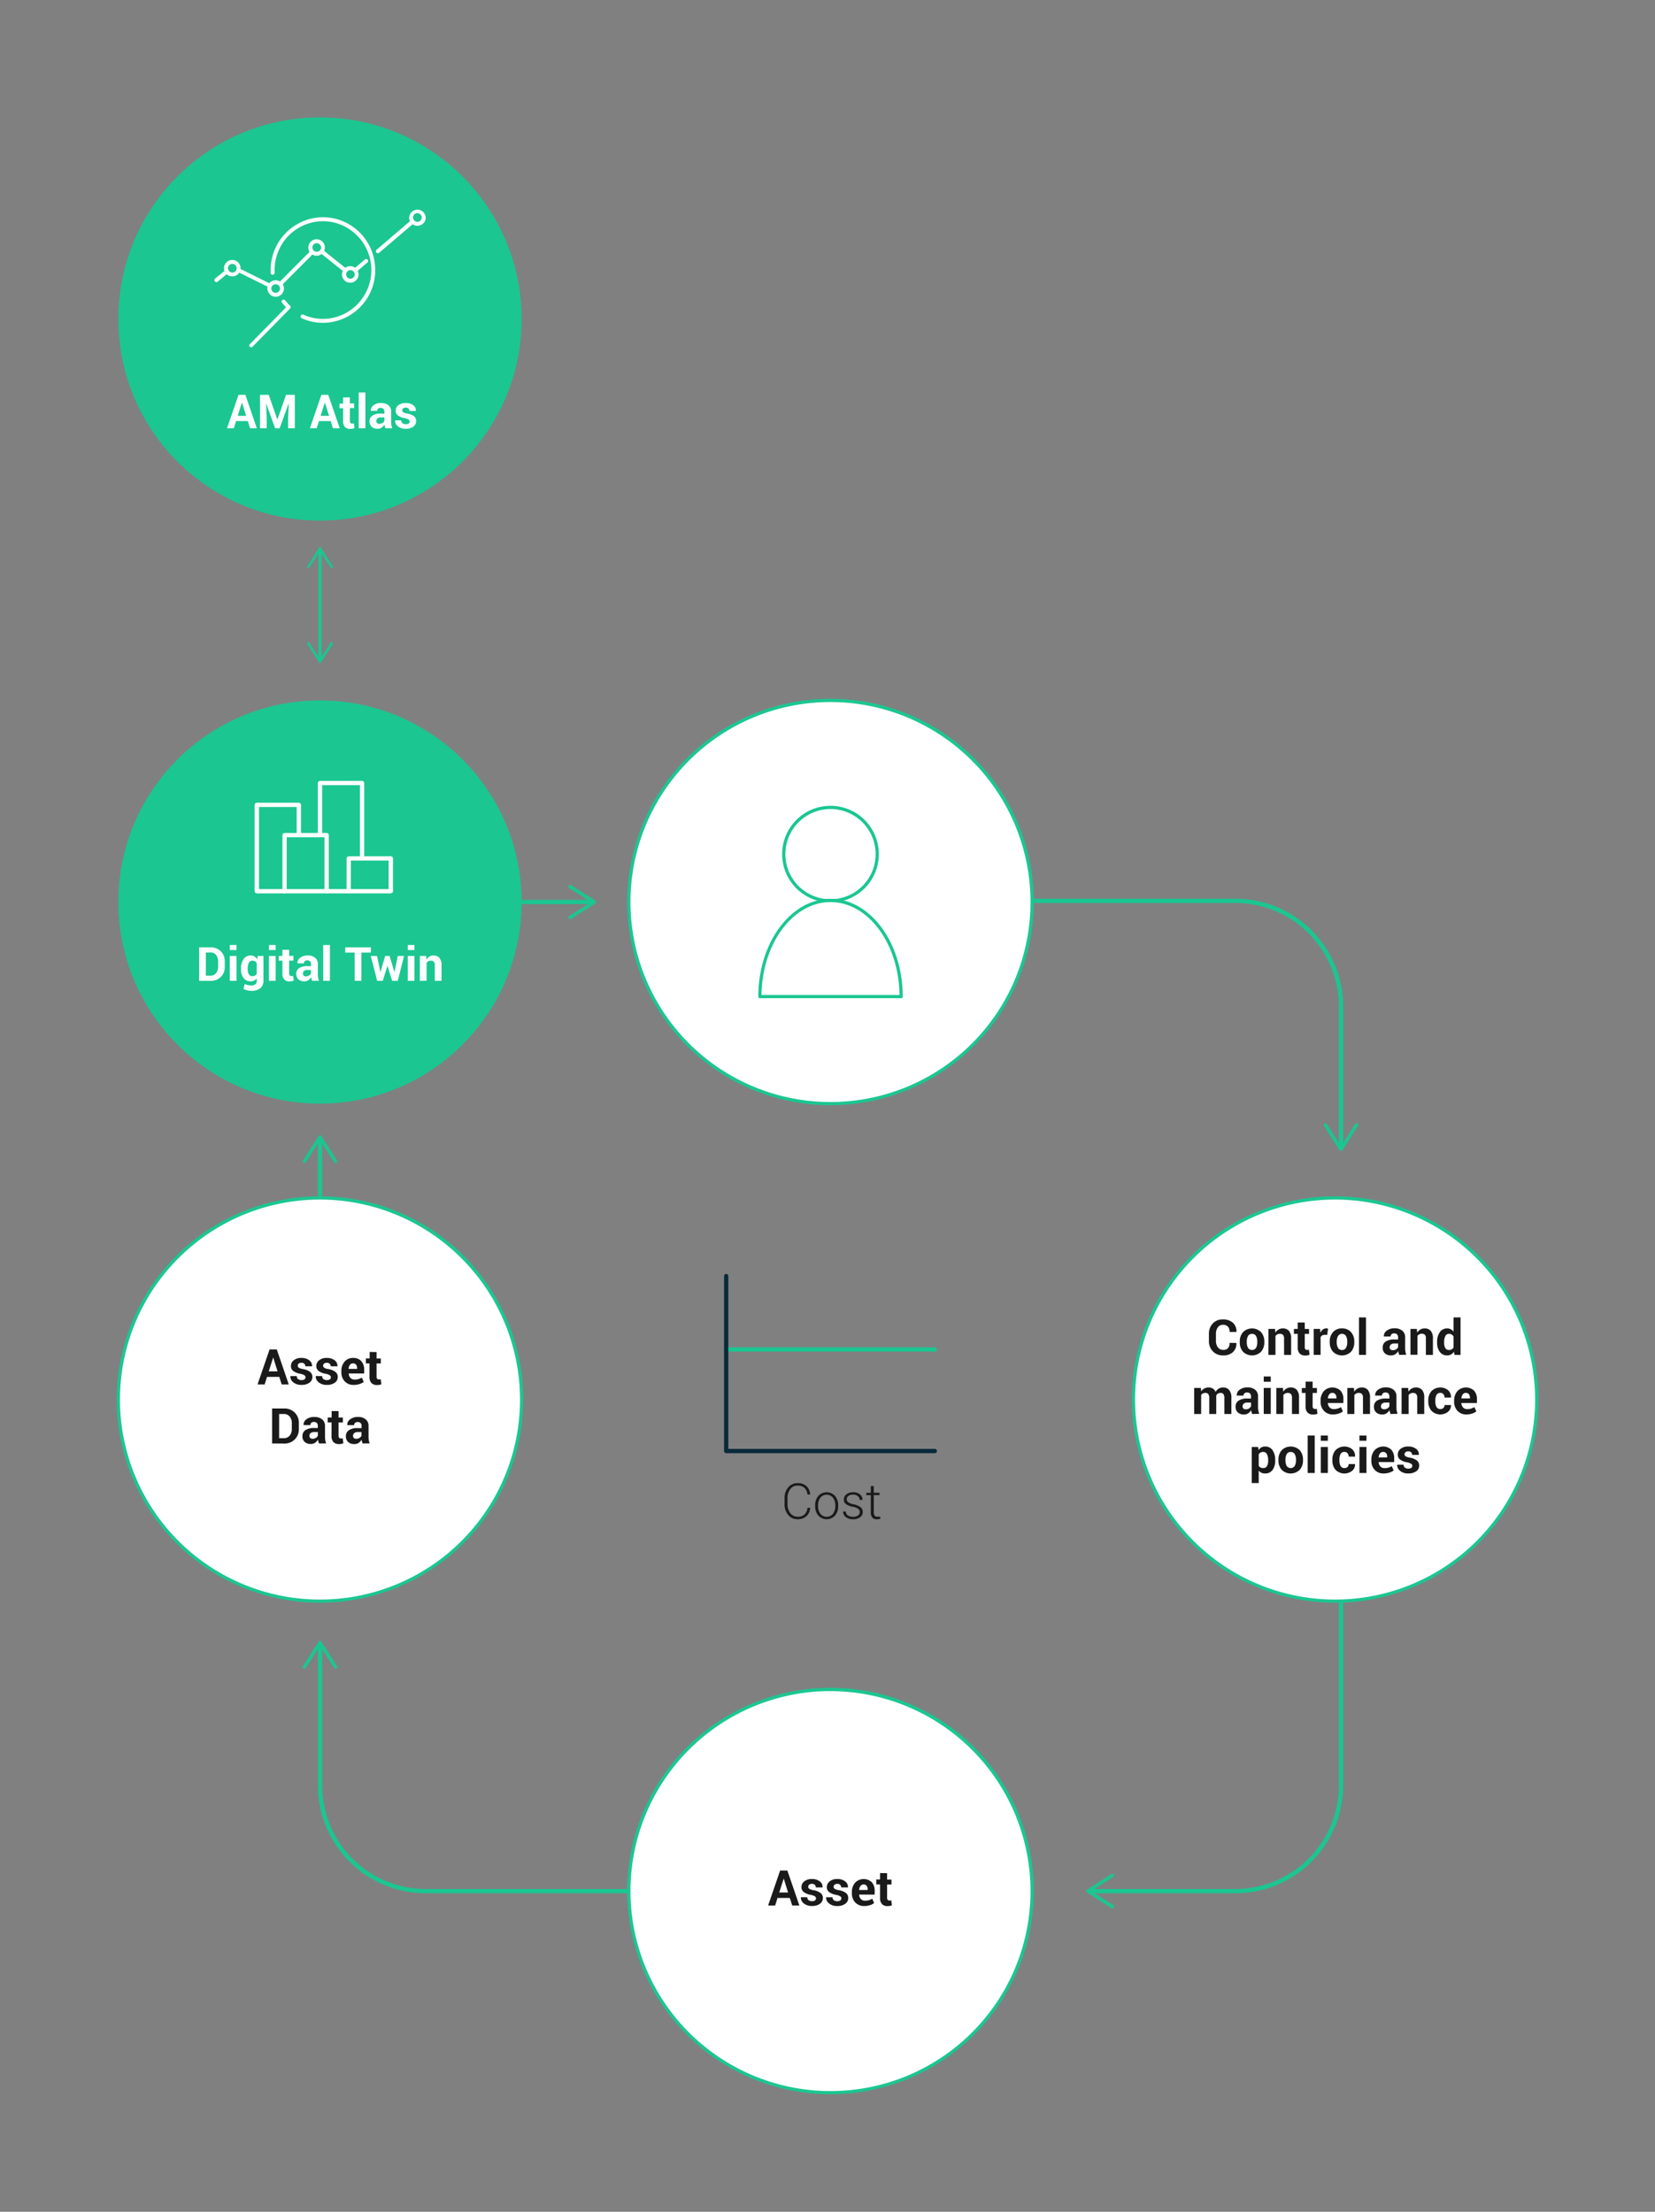 <svg xmlns="http://www.w3.org/2000/svg" viewBox="0 0 773.52 1033.93"><rect x="0" y="0" width="773.52" height="1033.93" fill="#808080" stroke="none"/><defs><style>.cls-1{fill:#fff;}.cls-2{fill:#1bc691;}.cls-3{fill:#1a1a1a;}.cls-4{fill:#082a3a;}</style></defs><g id="Layer_4" data-name="Layer 4"><circle class="cls-1" cx="388.17" cy="421.67" r="94.24"/><path class="cls-2" d="M388.17,516.66a95,95,0,1,1,95-95A95.09,95.09,0,0,1,388.17,516.66Zm0-188.48a93.49,93.49,0,1,0,93.48,93.49A93.6,93.6,0,0,0,388.17,328.18Z"/><circle class="cls-1" cx="388.17" cy="399.29" r="21.83"/><path class="cls-2" d="M388.17,421.87a22.59,22.59,0,1,1,22.58-22.58A22.61,22.61,0,0,1,388.17,421.87Zm0-43.67a21.09,21.09,0,1,0,21.08,21.09A21.11,21.11,0,0,0,388.17,378.2Z"/><path class="cls-1" d="M421.17,465.88c0-24.81-14.78-44.93-33-44.93s-33,20.12-33,44.93Z"/><path class="cls-2" d="M421.17,466.63h-66a.74.74,0,0,1-.75-.75c0-25.18,15.14-45.68,33.76-45.68s33.75,20.5,33.75,45.68A.74.74,0,0,1,421.17,466.63Zm-65.26-1.5h64.51c-.3-24-14.65-43.43-32.25-43.43S356.21,441.12,355.91,465.13Z"/><path class="cls-2" d="M149.56,309.19a.75.75,0,0,1-.75-.75V257.28a.75.75,0,0,1,1.5,0v51.16A.74.74,0,0,1,149.56,309.19Z"/><path class="cls-2" d="M143.8,265.48a.6.6,0,0,0,.83-.18l4.93-7.74,4.93,7.74a.6.6,0,0,0,.83.18.61.61,0,0,0,.19-.83l-5.44-8.53a.6.6,0,0,0-1,0l-5.44,8.53a.66.66,0,0,0-.09.33A.58.58,0,0,0,143.8,265.48Z"/><path class="cls-2" d="M143.8,300.24a.6.6,0,0,1,.83.19l4.93,7.74,4.93-7.74a.6.6,0,0,1,.83-.19.61.61,0,0,1,.19.83l-5.44,8.54a.6.6,0,0,1-1,0l-5.44-8.54a.62.62,0,0,1-.09-.32A.6.6,0,0,1,143.8,300.24Z"/><circle class="cls-2" cx="149.56" cy="149.13" r="94.24"/><path class="cls-1" d="M115.82,196.84h-5.49l-1.06,3.37H106.1l5.38-15.63h3.21l5.36,15.63h-3.16Zm-4.71-2.46h3.94l-1.93-6.14h-.07Z"/><path class="cls-1" d="M125.61,184.58l4,11.52h.07l4-11.52h4.11v15.63h-3.14v-4.66l.3-6.9h-.06l-4.19,11.57h-2.11l-4.17-11.53h-.06l.3,6.86v4.66h-3.14V184.58Z"/><path class="cls-1" d="M154.58,196.84h-5.49L148,200.21h-3.16l5.38-15.63h3.21l5.36,15.63h-3.17Zm-4.72-2.46h3.94l-1.93-6.14h-.06Z"/><path class="cls-1" d="M163.52,185.75v2.84h2v2.2h-2v5.92a1.4,1.4,0,0,0,.28,1,1,1,0,0,0,.75.29,2.63,2.63,0,0,0,.43,0l.41-.09.27,2.27a5.43,5.43,0,0,1-.92.24,6,6,0,0,1-1,.08,3.38,3.38,0,0,1-2.5-.89,4,4,0,0,1-.87-2.83v-5.93h-1.7v-2.2h1.7v-2.84Z"/><path class="cls-1" d="M170.77,200.21h-3.13V183.46h3.13Z"/><path class="cls-1" d="M180.17,200.21a6.75,6.75,0,0,1-.29-.83,5.63,5.63,0,0,1-.18-.91,4.3,4.3,0,0,1-1.27,1.41,3.22,3.22,0,0,1-1.89.56,3.9,3.9,0,0,1-2.81-.94,3.37,3.37,0,0,1-1-2.56,3.07,3.07,0,0,1,1.32-2.65,6.58,6.58,0,0,1,3.83-.94h1.76v-.92a1.81,1.81,0,0,0-.44-1.3,2.07,2.07,0,0,0-2.48-.09,1.28,1.28,0,0,0-.41,1h-3V192a3,3,0,0,1,1.27-2.54,5.55,5.55,0,0,1,3.56-1.07,5.14,5.14,0,0,1,3.38,1.06,3.64,3.64,0,0,1,1.3,3v4.8a8.42,8.42,0,0,0,.13,1.54,7.51,7.51,0,0,0,.39,1.42Zm-2.87-2.09a2.72,2.72,0,0,0,1.48-.41,2.14,2.14,0,0,0,.87-.94v-1.65h-1.76a2.1,2.1,0,0,0-1.51.5,1.66,1.66,0,0,0-.52,1.21,1.18,1.18,0,0,0,.39.93A1.49,1.49,0,0,0,177.3,198.12Z"/><path class="cls-1" d="M191.45,197a1.11,1.11,0,0,0-.5-.89,5,5,0,0,0-1.85-.66,7.56,7.56,0,0,1-3.11-1.24,2.7,2.7,0,0,1-1.05-2.24,3.21,3.21,0,0,1,1.26-2.56,5.17,5.17,0,0,1,3.38-1,5.58,5.58,0,0,1,3.54,1,3,3,0,0,1,1.26,2.63l0,.07h-3a1.54,1.54,0,0,0-.44-1.14,2.15,2.15,0,0,0-2.51-.07,1.15,1.15,0,0,0-.43.93,1.06,1.06,0,0,0,.46.88,5,5,0,0,0,1.85.61,7.66,7.66,0,0,1,3.19,1.26,2.79,2.79,0,0,1,1,2.29,3.08,3.08,0,0,1-1.34,2.57,5.86,5.86,0,0,1-3.55,1,5.33,5.33,0,0,1-3.66-1.18,3.29,3.29,0,0,1-1.29-2.68l0-.06h2.87a1.64,1.64,0,0,0,.61,1.35,2.53,2.53,0,0,0,1.52.42A2.14,2.14,0,0,0,191,198,1.1,1.1,0,0,0,191.45,197Z"/><path class="cls-1" d="M160.89,103.69a24.11,24.11,0,0,0-18.66-.49,24.69,24.69,0,0,0-15.73,23.38c0,.36,0,.65,0,1a.92.92,0,1,0,1.84-.1v-.89a22.85,22.85,0,0,1,1.94-9.58,22.59,22.59,0,0,1,12.57-12.07,22.3,22.3,0,0,1,17.25.45,22.88,22.88,0,0,1-1.09,42.16,22.27,22.27,0,0,1-17.24-.45.92.92,0,0,0-.75,1.68,24.31,24.31,0,0,0,9.9,2.14h0a24.55,24.55,0,0,0,24.44-24.66,25.61,25.61,0,0,0-.32-4A24.56,24.56,0,0,0,160.89,103.69Z"/><path class="cls-1" d="M105.93,128.2a3.86,3.86,0,0,0,2.67,1h0a3.85,3.85,0,0,0,3.22-1.75L125.06,134a3.72,3.72,0,0,0,.51,2.87,3.84,3.84,0,0,0,7.13-2v0a3.92,3.92,0,0,0-.55-2L146,119a3.85,3.85,0,0,0,2,.55,3.78,3.78,0,0,0,2.33-.81l9.87,7.9a3.87,3.87,0,1,0,7.37,1.64v0a3.76,3.76,0,0,0-.41-1.68l4.5-3.83.09-.08a.92.92,0,1,0-1.28-1.32l-4.5,3.82a3.86,3.86,0,0,0-4.61,0l-9.88-7.91a3.86,3.86,0,0,0,.35-1.6v0a3.75,3.75,0,0,0-2.2-3.48,3.9,3.9,0,0,0-5.53,3.55,3.82,3.82,0,0,0,.57,2L130.86,131.6a3.84,3.84,0,0,0-5,.81l-13.45-6.67c0-.12,0-.24,0-.36v0a3.76,3.76,0,0,0-2.13-3.46,3.89,3.89,0,0,0-5.39,4.75l-3.24,2.64-1.12.88a1,1,0,0,0-.26,1.2h0a1,1,0,0,0,1.47.29Zm10.81,33.87a.91.91,0,0,0,1.29,0l17.54-17.85a.92.92,0,0,0,0-1.31l0,0s0,0,0,0a23.21,23.21,0,0,1-2.32-2.54l0,0a.92.92,0,0,0-1.42,1.18,25,25,0,0,0,1.87,2.11l-16.9,17.21a.91.91,0,0,0,0,1.3Zm47.05-35.78h0a2,2,0,0,1,1.43.61.74.74,0,0,0,.16.2,2,2,0,0,1,.41,1.21v0a2,2,0,0,1-4-.06,2,2,0,0,1,.33-1.08,1,1,0,0,0,.15-.14.87.87,0,0,0,.11-.18A2,2,0,0,1,163.79,126.29ZM148.06,113.7a2,2,0,0,1,2,2v0a2,2,0,0,1-2.06,2,2,2,0,0,1-1.29-.5.61.61,0,0,0-.07-.1l-.11-.08a2,2,0,0,1-.52-1.37A2,2,0,0,1,148.06,113.7Zm-19.2,19.17a2,2,0,0,1,2,2v0a2,2,0,0,1-4.05,0,1.86,1.86,0,0,1,.14-.7.58.58,0,0,0,.11-.15,1.72,1.72,0,0,0,.07-.21A2,2,0,0,1,128.86,132.87Zm-20.26-9.51a2,2,0,0,1,2,2v0a2,2,0,0,1-3.69,1.13.94.94,0,0,0-.12-.22h0a1.91,1.91,0,0,1-.23-1A2,2,0,0,1,108.6,123.36Z"/><path class="cls-1" d="M191.61,103.42,176,116.75a.93.93,0,0,0-.33.73.91.91,0,0,0,.95.89.82.82,0,0,0,.59-.22l15.65-13.33a3.76,3.76,0,0,0,2.28.73h0a3.84,3.84,0,0,0,3.84-3.86v0a3.87,3.87,0,0,0-7.73,0A3.75,3.75,0,0,0,191.61,103.42Zm3.48-3.75v0h0a2,2,0,0,1,2,2v0a2,2,0,0,1-3.45,1.41l-.09-.14-.11-.1a2,2,0,0,1,1.65-3.22Z"/><path class="cls-2" d="M149.56,561a1,1,0,0,1-1-1v-27.4a1,1,0,0,1,2,0V560A1,1,0,0,1,149.56,561Z"/><path class="cls-2" d="M141.88,543.55a.81.81,0,0,0,1.11-.25L149.56,533l6.58,10.32a.8.8,0,0,0,1.1.25.82.82,0,0,0,.25-1.11l-7.25-11.38a.81.81,0,0,0-.68-.37.79.79,0,0,0-.67.37l-7.25,11.38a.8.8,0,0,0,.24,1.11Z"/><path class="cls-2" d="M293.93,885.05h-95a50.42,50.42,0,0,1-50.36-50.36V769a1,1,0,0,1,2,0v65.69a48.42,48.42,0,0,0,48.36,48.36h95a1,1,0,1,1,0,2Z"/><path class="cls-2" d="M141.88,779.94a.82.82,0,0,0,1.11-.25l6.57-10.32,6.58,10.32a.8.8,0,0,0,1.1.25.82.82,0,0,0,.25-1.11l-7.25-11.38a.81.81,0,0,0-.68-.37.79.79,0,0,0-.67.37l-7.25,11.38a.75.75,0,0,0-.13.43A.82.82,0,0,0,141.88,779.94Z"/><path class="cls-2" d="M626.77,537.16a1,1,0,0,1-1-1V470.47a48.41,48.41,0,0,0-48.36-48.35h-95c-.55,0-.28-.45-.28-1s-.27-1,.28-1h95a50.41,50.41,0,0,1,50.36,50.35v65.69A1,1,0,0,1,626.77,537.16Z"/><path class="cls-2" d="M634.45,525.23a.81.81,0,0,0-1.11.24l-6.57,10.33-6.58-10.33a.79.79,0,0,0-1.1-.24.8.8,0,0,0-.25,1.1l7.25,11.38a.82.82,0,0,0,.68.37.79.79,0,0,0,.67-.37l7.25-11.38a.75.75,0,0,0,.13-.43A.79.79,0,0,0,634.45,525.23Z"/><path class="cls-2" d="M276.67,422.67H235a1,1,0,0,1,0-2h41.67a1,1,0,0,1,0,2Z"/><path class="cls-2" d="M265.73,414a.79.79,0,0,0,.25,1.1l10.32,6.58L266,428.24a.8.8,0,1,0,.86,1.35l11.38-7.25a.79.79,0,0,0,.37-.67.82.82,0,0,0-.37-.68l-11.38-7.25a.88.88,0,0,0-.43-.12A.8.8,0,0,0,265.73,414Z"/><path class="cls-2" d="M577.41,885.05H509.66a1,1,0,0,1,0-2h67.75a48.42,48.42,0,0,0,48.36-48.36V747.08a1,1,0,1,1,2,0v87.61A50.42,50.42,0,0,1,577.41,885.05Z"/><path class="cls-2" d="M520.6,891.72a.79.79,0,0,0-.25-1.1L510,884l10.32-6.57a.79.79,0,0,0,.25-1.1.81.81,0,0,0-1.11-.25l-11.38,7.25a.8.8,0,0,0,0,1.35L519.49,892a.89.89,0,0,0,.43.13A.8.8,0,0,0,520.6,891.72Z"/><circle class="cls-1" cx="388.17" cy="884.04" r="94.24"/><path class="cls-2" d="M388.17,979a95,95,0,1,1,95-95A95.09,95.09,0,0,1,388.17,979Zm0-188.47a93.49,93.49,0,1,0,93.48,93.49A93.6,93.6,0,0,0,388.17,790.56Z"/><path class="cls-3" d="M369.14,887.24H363.4l-1.11,3.53H359l5.62-16.35H368l5.61,16.35h-3.32Zm-4.93-2.57h4.12l-2-6.42h-.07Z"/><path class="cls-3" d="M381.39,887.42a1.13,1.13,0,0,0-.52-.93,5.29,5.29,0,0,0-1.94-.7,7.71,7.71,0,0,1-3.25-1.3,2.8,2.8,0,0,1-1.09-2.34,3.33,3.33,0,0,1,1.32-2.66,5.34,5.34,0,0,1,3.53-1.1,5.78,5.78,0,0,1,3.7,1.09,3.2,3.2,0,0,1,1.32,2.75l0,.07h-3.17a1.57,1.57,0,0,0-.47-1.19,1.84,1.84,0,0,0-1.36-.46,1.9,1.9,0,0,0-1.25.38,1.23,1.23,0,0,0-.46,1,1.11,1.11,0,0,0,.48.92,5.25,5.25,0,0,0,1.94.64,7.84,7.84,0,0,1,3.33,1.32,2.89,2.89,0,0,1,1.09,2.39,3.19,3.19,0,0,1-1.4,2.68,6,6,0,0,1-3.71,1,5.63,5.63,0,0,1-3.83-1.23,3.41,3.41,0,0,1-1.34-2.8l0-.07h3a1.69,1.69,0,0,0,.64,1.42,2.64,2.64,0,0,0,1.58.44,2.28,2.28,0,0,0,1.39-.36A1.18,1.18,0,0,0,381.39,887.42Z"/><path class="cls-3" d="M393.25,887.42a1.13,1.13,0,0,0-.52-.93,5.29,5.29,0,0,0-1.94-.7,7.71,7.71,0,0,1-3.25-1.3,2.8,2.8,0,0,1-1.09-2.34,3.33,3.33,0,0,1,1.32-2.66,5.34,5.34,0,0,1,3.53-1.1,5.78,5.78,0,0,1,3.7,1.09,3.2,3.2,0,0,1,1.32,2.75l0,.07h-3.17a1.6,1.6,0,0,0-.47-1.19,1.84,1.84,0,0,0-1.36-.46,1.9,1.9,0,0,0-1.25.38,1.23,1.23,0,0,0-.46,1,1.11,1.11,0,0,0,.48.92,5.25,5.25,0,0,0,1.94.64,7.84,7.84,0,0,1,3.33,1.32,2.89,2.89,0,0,1,1.09,2.39A3.19,3.19,0,0,1,395,890a6,6,0,0,1-3.71,1,5.61,5.61,0,0,1-3.83-1.23,3.45,3.45,0,0,1-1.35-2.8l0-.07h3a1.69,1.69,0,0,0,.64,1.42,2.64,2.64,0,0,0,1.58.44,2.28,2.28,0,0,0,1.39-.36A1.18,1.18,0,0,0,393.25,887.42Z"/><path class="cls-3" d="M403.92,891a5.48,5.48,0,0,1-4.2-1.68,6,6,0,0,1-1.57-4.28v-.45a6.66,6.66,0,0,1,1.49-4.46,5.55,5.55,0,0,1,7.81-.26,5.74,5.74,0,0,1,1.36,4v1.79h-7.26l0,.07a3.16,3.16,0,0,0,.8,2,2.5,2.5,0,0,0,1.94.78,6.52,6.52,0,0,0,1.81-.22,8.87,8.87,0,0,0,1.57-.69l.89,2a5.9,5.9,0,0,1-1.94,1A8.42,8.42,0,0,1,403.92,891Zm-.29-10.08a1.71,1.71,0,0,0-1.44.69,3.66,3.66,0,0,0-.65,1.83l0,.06h4v-.29a2.67,2.67,0,0,0-.49-1.67A1.76,1.76,0,0,0,403.63,880.92Z"/><path class="cls-3" d="M414.61,875.64v3h2.05v2.31h-2.05v6.18a1.43,1.43,0,0,0,.3,1,1,1,0,0,0,.78.3,3,3,0,0,0,.45,0l.43-.09.28,2.37a7.29,7.29,0,0,1-1,.25,6.4,6.4,0,0,1-1,.08,3.5,3.5,0,0,1-2.61-.93,4.09,4.09,0,0,1-.92-3v-6.2h-1.77v-2.31h1.77v-3Z"/><circle class="cls-1" cx="623.96" cy="654.25" r="94.24"/><path class="cls-2" d="M624,749.24a95,95,0,1,1,95-95A95.09,95.09,0,0,1,624,749.24Zm0-188.48a93.49,93.49,0,1,0,93.49,93.49A93.6,93.6,0,0,0,624,560.76Z"/><path class="cls-3" d="M577.87,627.8l0,.07a5.3,5.3,0,0,1-1.61,4.19,6.48,6.48,0,0,1-4.6,1.55,6.34,6.34,0,0,1-4.79-1.9,6.69,6.69,0,0,1-1.84-4.88v-3.25a6.82,6.82,0,0,1,1.79-4.88,6.11,6.11,0,0,1,4.67-1.91,6.8,6.8,0,0,1,4.74,1.55,5.36,5.36,0,0,1,1.67,4.24l0,.07H574.7a3.63,3.63,0,0,0-.77-2.48,3.11,3.11,0,0,0-2.42-.86,2.72,2.72,0,0,0-2.33,1.2,5.05,5.05,0,0,0-.87,3v3.26a5,5,0,0,0,.91,3.07,3,3,0,0,0,2.46,1.19,2.9,2.9,0,0,0,2.28-.82,3.6,3.6,0,0,0,.73-2.46Z"/><path class="cls-3" d="M579.45,627.19a6.54,6.54,0,0,1,1.52-4.46,6,6,0,0,1,8.42,0,6.48,6.48,0,0,1,1.53,4.46v.23a6.53,6.53,0,0,1-1.52,4.47,6,6,0,0,1-8.42,0,6.49,6.49,0,0,1-1.53-4.47Zm3.27.23a5.27,5.27,0,0,0,.59,2.66,2.25,2.25,0,0,0,3.74,0,5.32,5.32,0,0,0,.59-2.66v-.24a5.23,5.23,0,0,0-.59-2.63,2,2,0,0,0-1.88-1,2,2,0,0,0-1.86,1,5.28,5.28,0,0,0-.59,2.63Z"/><path class="cls-3" d="M595.94,621.22l.15,1.74a4.48,4.48,0,0,1,1.49-1.45,3.9,3.9,0,0,1,2-.51,3.62,3.62,0,0,1,2.87,1.16,5.32,5.32,0,0,1,1,3.62v7.59h-3.3v-7.59a2.46,2.46,0,0,0-.49-1.74,2,2,0,0,0-1.49-.52,2.46,2.46,0,0,0-1.17.27,2.51,2.51,0,0,0-.87.75v8.83h-3.27V621.22Z"/><path class="cls-3" d="M609.82,618.25v3h2v2.3h-2v6.19a1.45,1.45,0,0,0,.29,1,1,1,0,0,0,.79.31,2.76,2.76,0,0,0,.44,0,2.89,2.89,0,0,0,.43-.1l.29,2.37a6.38,6.38,0,0,1-1,.26,6.49,6.49,0,0,1-1,.08,3.5,3.5,0,0,1-2.61-.93,4.1,4.1,0,0,1-.92-3v-6.2h-1.77v-2.3h1.77v-3Z"/><path class="cls-3" d="M620.34,624l-1.2,0a2.23,2.23,0,0,0-1.2.3,2,2,0,0,0-.72.86v8.2H614V621.22h3l.14,1.8a3.94,3.94,0,0,1,1.11-1.49,2.48,2.48,0,0,1,1.57-.53,2.15,2.15,0,0,1,.45,0l.42.09Z"/><path class="cls-3" d="M621.5,627.19a6.54,6.54,0,0,1,1.52-4.46,5.3,5.3,0,0,1,4.2-1.73,5.36,5.36,0,0,1,4.22,1.73,6.48,6.48,0,0,1,1.53,4.46v.23a6.53,6.53,0,0,1-1.52,4.47,6,6,0,0,1-8.43,0,6.53,6.53,0,0,1-1.52-4.47Zm3.27.23a5.27,5.27,0,0,0,.58,2.66,2,2,0,0,0,1.89,1,2,2,0,0,0,1.86-1,5.32,5.32,0,0,0,.59-2.66v-.24a5.12,5.12,0,0,0-.6-2.63,2.2,2.2,0,0,0-3.73,0,5.28,5.28,0,0,0-.59,2.63Z"/><path class="cls-3" d="M638.44,633.37h-3.28V615.85h3.28Z"/><path class="cls-3" d="M654,633.37a6.83,6.83,0,0,1-.31-.87,6,6,0,0,1-.18-.94,4.57,4.57,0,0,1-1.33,1.47,3.35,3.35,0,0,1-2,.58,4.13,4.13,0,0,1-2.94-1,3.53,3.53,0,0,1-1-2.68,3.23,3.23,0,0,1,1.37-2.77,6.93,6.93,0,0,1,4-1h1.83v-1a1.9,1.9,0,0,0-.46-1.36,1.8,1.8,0,0,0-1.36-.48,1.78,1.78,0,0,0-1.23.39,1.35,1.35,0,0,0-.43,1.07h-3.17v-.07a3.07,3.07,0,0,1,1.34-2.65,5.78,5.78,0,0,1,3.71-1.12,5.45,5.45,0,0,1,3.54,1.1,3.83,3.83,0,0,1,1.36,3.16v5a9.13,9.13,0,0,0,.13,1.61,8.05,8.05,0,0,0,.41,1.49Zm-3-2.19a2.85,2.85,0,0,0,1.54-.42,2.29,2.29,0,0,0,.91-1v-1.72h-1.83a2.21,2.21,0,0,0-1.58.52,1.7,1.7,0,0,0-.54,1.27,1.24,1.24,0,0,0,.4,1A1.56,1.56,0,0,0,651,631.18Z"/><path class="cls-3" d="M662.21,621.22l.15,1.74a4.48,4.48,0,0,1,1.49-1.45,3.9,3.9,0,0,1,2-.51,3.62,3.62,0,0,1,2.87,1.16,5.32,5.32,0,0,1,1,3.62v7.59h-3.29v-7.59A2.46,2.46,0,0,0,666,624a2,2,0,0,0-1.49-.52,2.41,2.41,0,0,0-2,1v8.83h-3.28V621.22Z"/><path class="cls-3" d="M671.69,627.4a7.89,7.89,0,0,1,1.24-4.64,4,4,0,0,1,3.5-1.76,3.42,3.42,0,0,1,1.64.39,4,4,0,0,1,1.28,1.12v-6.66h3.29v17.52h-2.82l-.27-1.48a4,4,0,0,1-1.35,1.28,3.62,3.62,0,0,1-1.79.44,4.13,4.13,0,0,1-3.48-1.64,7,7,0,0,1-1.24-4.33Zm3.27.24a5,5,0,0,0,.54,2.52,1.86,1.86,0,0,0,1.75.92,2.54,2.54,0,0,0,1.23-.28,2.36,2.36,0,0,0,.87-.85v-5.2a2.48,2.48,0,0,0-.86-.9,2.23,2.23,0,0,0-1.22-.33,1.85,1.85,0,0,0-1.76,1.08,6.09,6.09,0,0,0-.55,2.8Z"/><path class="cls-3" d="M561.27,648.82l.14,1.61a4.1,4.1,0,0,1,1.46-1.35,4.21,4.21,0,0,1,2-.48,3.68,3.68,0,0,1,2,.52,3.2,3.2,0,0,1,1.26,1.56,4.21,4.21,0,0,1,1.46-1.53,3.93,3.93,0,0,1,2.11-.55,3.48,3.48,0,0,1,2.83,1.24,5.76,5.76,0,0,1,1,3.78V661h-3.28v-7.39a3.07,3.07,0,0,0-.45-1.92,1.61,1.61,0,0,0-1.33-.54,2.34,2.34,0,0,0-1.21.3,2.27,2.27,0,0,0-.81.87c0,.14,0,.26,0,.36s0,.21,0,.31v8h-3.27v-7.39a3.1,3.1,0,0,0-.45-1.91,1.63,1.63,0,0,0-1.35-.55,2.51,2.51,0,0,0-1.16.25,2.25,2.25,0,0,0-.82.71V661h-3.27V648.82Z"/><path class="cls-3" d="M585.26,661a7.59,7.59,0,0,1-.31-.88,5,5,0,0,1-.18-.94,4.6,4.6,0,0,1-1.34,1.47,3.3,3.3,0,0,1-2,.58,4.13,4.13,0,0,1-2.94-1,3.53,3.53,0,0,1-1-2.68,3.23,3.23,0,0,1,1.37-2.77,6.93,6.93,0,0,1,4-1h1.83v-1a1.9,1.9,0,0,0-.46-1.36,1.8,1.8,0,0,0-1.36-.48,1.78,1.78,0,0,0-1.23.39,1.37,1.37,0,0,0-.43,1.07h-3.17v-.07a3.07,3.07,0,0,1,1.34-2.65,5.78,5.78,0,0,1,3.71-1.12,5.4,5.4,0,0,1,3.54,1.11,3.8,3.8,0,0,1,1.36,3.15v5a9.1,9.1,0,0,0,.13,1.6,8.37,8.37,0,0,0,.41,1.5Zm-3-2.19a2.85,2.85,0,0,0,1.54-.43,2.24,2.24,0,0,0,.91-1v-1.72h-1.83a2.19,2.19,0,0,0-1.58.52,1.7,1.7,0,0,0-.54,1.27,1.27,1.27,0,0,0,.4,1A1.61,1.61,0,0,0,582.26,658.79Z"/><path class="cls-3" d="M593.93,645.92h-3.28v-2.46h3.28Zm0,15.06h-3.28V648.82h3.28Z"/><path class="cls-3" d="M599.62,648.82l.15,1.75a4.3,4.3,0,0,1,1.49-1.45,3.84,3.84,0,0,1,2-.52,3.67,3.67,0,0,1,2.88,1.16,5.38,5.38,0,0,1,1,3.62V661h-3.29v-7.6a2.46,2.46,0,0,0-.5-1.74,2,2,0,0,0-1.49-.51,2.51,2.51,0,0,0-1.17.26,2.47,2.47,0,0,0-.86.75V661h-3.28V648.82Z"/><path class="cls-3" d="M613.5,645.85v3h2v2.31h-2v6.18a1.43,1.43,0,0,0,.3,1,1,1,0,0,0,.78.3,2.9,2.9,0,0,0,.45,0l.43-.09.28,2.36a6.08,6.08,0,0,1-1,.26,6.4,6.4,0,0,1-1,.08,3.5,3.5,0,0,1-2.61-.93,4.09,4.09,0,0,1-.92-2.95v-6.2h-1.77v-2.31h1.77v-3Z"/><path class="cls-3" d="M623,661.21a5.47,5.47,0,0,1-4.2-1.68,6,6,0,0,1-1.58-4.28v-.45a6.66,6.66,0,0,1,1.49-4.46,5.55,5.55,0,0,1,7.81-.26,5.7,5.7,0,0,1,1.36,4v1.79h-7.25l0,.06a3.12,3.12,0,0,0,.81,2,2.47,2.47,0,0,0,1.93.77,6.56,6.56,0,0,0,1.81-.21,8.35,8.35,0,0,0,1.58-.7l.88,2a6,6,0,0,1-1.94,1A8.32,8.32,0,0,1,623,661.21Zm-.3-10.08a1.7,1.7,0,0,0-1.43.69,3.57,3.57,0,0,0-.65,1.83l0,.06h4v-.29a2.61,2.61,0,0,0-.49-1.67A1.74,1.74,0,0,0,622.72,651.13Z"/><path class="cls-3" d="M632.81,648.82l.15,1.75a4.3,4.3,0,0,1,1.49-1.45,3.81,3.81,0,0,1,2-.52,3.65,3.65,0,0,1,2.87,1.16,5.32,5.32,0,0,1,1,3.62V661h-3.29v-7.6a2.46,2.46,0,0,0-.5-1.74,2,2,0,0,0-1.49-.51,2.46,2.46,0,0,0-1.17.26,2.6,2.6,0,0,0-.87.75V661h-3.27V648.82Z"/><path class="cls-3" d="M649.93,661a6.09,6.09,0,0,1-.31-.88,6,6,0,0,1-.19-.94,4.57,4.57,0,0,1-1.33,1.47,3.32,3.32,0,0,1-2,.58,4.13,4.13,0,0,1-2.94-1,3.53,3.53,0,0,1-1-2.68,3.21,3.21,0,0,1,1.38-2.77,6.9,6.9,0,0,1,4-1h1.83v-1a1.9,1.9,0,0,0-.46-1.36,1.78,1.78,0,0,0-1.35-.48,1.75,1.75,0,0,0-1.23.39,1.37,1.37,0,0,0-.44,1.07h-3.16v-.07a3.06,3.06,0,0,1,1.33-2.65,5.79,5.79,0,0,1,3.72-1.12,5.43,5.43,0,0,1,3.54,1.11,3.83,3.83,0,0,1,1.36,3.15v5a10.19,10.19,0,0,0,.12,1.6,9.3,9.3,0,0,0,.41,1.5Zm-3-2.19a2.88,2.88,0,0,0,1.54-.43,2.21,2.21,0,0,0,.9-1v-1.72h-1.83a2.23,2.23,0,0,0-1.58.52,1.7,1.7,0,0,0-.54,1.27,1.28,1.28,0,0,0,.41,1A1.59,1.59,0,0,0,646.93,658.79Z"/><path class="cls-3" d="M658.15,648.82l.14,1.75a4.32,4.32,0,0,1,1.5-1.45,3.8,3.8,0,0,1,2-.52,3.67,3.67,0,0,1,2.88,1.16,5.32,5.32,0,0,1,1,3.62V661h-3.29v-7.6a2.46,2.46,0,0,0-.49-1.74,2,2,0,0,0-1.5-.51,2.51,2.51,0,0,0-1.17.26,2.47,2.47,0,0,0-.86.75V661h-3.28V648.82Z"/><path class="cls-3" d="M673.23,658.68a2,2,0,0,0,1.4-.5,1.81,1.81,0,0,0,.53-1.36h3l0,.07a3.78,3.78,0,0,1-1.39,3.08,5.84,5.84,0,0,1-7.74-.48,6.53,6.53,0,0,1-1.47-4.41v-.34a6.61,6.61,0,0,1,1.46-4.41,5.86,5.86,0,0,1,7.81-.45,4.24,4.24,0,0,1,1.33,3.37l0,.07h-3a2.36,2.36,0,0,0-.52-1.57,1.73,1.73,0,0,0-1.42-.62,1.9,1.9,0,0,0-1.84,1,5.46,5.46,0,0,0-.53,2.6v.33a5.47,5.47,0,0,0,.53,2.62A1.92,1.92,0,0,0,673.23,658.68Z"/><path class="cls-3" d="M685.41,661.21a5.48,5.48,0,0,1-4.2-1.68,6,6,0,0,1-1.57-4.28v-.45a6.66,6.66,0,0,1,1.49-4.46,5.55,5.55,0,0,1,7.81-.26,5.7,5.7,0,0,1,1.36,4v1.79H683l0,.06a3.17,3.17,0,0,0,.8,2,2.51,2.51,0,0,0,1.94.77,6.56,6.56,0,0,0,1.81-.21,8.29,8.29,0,0,0,1.57-.7l.89,2a6.09,6.09,0,0,1-1.94,1A8.42,8.42,0,0,1,685.41,661.21Zm-.29-10.08a1.74,1.74,0,0,0-1.44.69,3.66,3.66,0,0,0-.65,1.83l0,.06h4v-.29a2.67,2.67,0,0,0-.49-1.67A1.76,1.76,0,0,0,685.12,651.13Z"/><path class="cls-3" d="M596,682.84a7,7,0,0,1-1.24,4.33,4.14,4.14,0,0,1-3.48,1.64,4,4,0,0,1-1.7-.35,3.62,3.62,0,0,1-1.27-1v5.83h-3.27V676.42h3l.19,1.44a4,4,0,0,1,1.29-1.23,3.52,3.52,0,0,1,1.77-.43,4.06,4.06,0,0,1,3.51,1.76A7.89,7.89,0,0,1,596,682.6Zm-3.28-.26a6,6,0,0,0-.57-2.79,1.86,1.86,0,0,0-1.75-1.06,2.47,2.47,0,0,0-1.26.3,2.11,2.11,0,0,0-.83.87v5.33a2,2,0,0,0,.83.78,2.73,2.73,0,0,0,1.28.27,1.9,1.9,0,0,0,1.75-.93,5,5,0,0,0,.55-2.53Z"/><path class="cls-3" d="M597.53,682.39a6.51,6.51,0,0,1,1.52-4.46,6,6,0,0,1,8.42,0,6.48,6.48,0,0,1,1.53,4.46v.23a6.49,6.49,0,0,1-1.53,4.47,6,6,0,0,1-8.42,0,6.53,6.53,0,0,1-1.52-4.47Zm3.27.23a5.27,5.27,0,0,0,.58,2.66,2.25,2.25,0,0,0,3.75,0,5.23,5.23,0,0,0,.59-2.65v-.24a5.15,5.15,0,0,0-.6-2.63,2,2,0,0,0-1.87-1,2,2,0,0,0-1.86,1,5.17,5.17,0,0,0-.59,2.63Z"/><path class="cls-3" d="M614.47,688.58h-3.28V671.06h3.28Z"/><path class="cls-3" d="M620.61,673.51h-3.28v-2.45h3.28Zm0,15.07h-3.28V676.42h3.28Z"/><path class="cls-3" d="M628.4,686.28a2,2,0,0,0,1.41-.5,1.8,1.8,0,0,0,.52-1.36h3l0,.07a3.8,3.8,0,0,1-1.38,3.08,5.86,5.86,0,0,1-7.75-.48,6.53,6.53,0,0,1-1.47-4.41v-.34a6.56,6.56,0,0,1,1.47-4.41,5.84,5.84,0,0,1,7.8-.45,4.24,4.24,0,0,1,1.33,3.37l0,.07h-3a2.39,2.39,0,0,0-.51-1.57,1.75,1.75,0,0,0-1.43-.62,1.9,1.9,0,0,0-1.84,1,5.59,5.59,0,0,0-.53,2.6v.33a5.59,5.59,0,0,0,.53,2.62A1.93,1.93,0,0,0,628.4,686.28Z"/><path class="cls-3" d="M638.66,673.51h-3.28v-2.45h3.28Zm0,15.07h-3.28V676.42h3.28Z"/><path class="cls-3" d="M646.73,688.81a5.48,5.48,0,0,1-4.2-1.68,6,6,0,0,1-1.57-4.28v-.45a6.61,6.61,0,0,1,1.49-4.46,5.55,5.55,0,0,1,7.81-.26,5.74,5.74,0,0,1,1.36,4v1.79h-7.26l0,.06a3.17,3.17,0,0,0,.8,2,2.5,2.5,0,0,0,1.94.77,6.61,6.61,0,0,0,1.81-.21,8.29,8.29,0,0,0,1.57-.7l.89,2a6.15,6.15,0,0,1-2,1A8.32,8.32,0,0,1,646.73,688.81Zm-.29-10.08a1.71,1.71,0,0,0-1.44.69,3.66,3.66,0,0,0-.65,1.83l0,.06h4V681a2.65,2.65,0,0,0-.48-1.67A1.76,1.76,0,0,0,646.44,678.73Z"/><path class="cls-3" d="M660.09,685.23a1.13,1.13,0,0,0-.52-.93,5.12,5.12,0,0,0-1.93-.7,7.71,7.71,0,0,1-3.26-1.3,2.8,2.8,0,0,1-1.09-2.34,3.35,3.35,0,0,1,1.32-2.67,5.36,5.36,0,0,1,3.53-1.09,5.78,5.78,0,0,1,3.7,1.09,3.19,3.19,0,0,1,1.32,2.75l0,.07H660a1.58,1.58,0,0,0-.46-1.19,1.88,1.88,0,0,0-1.37-.46,1.9,1.9,0,0,0-1.25.38,1.24,1.24,0,0,0-.46,1,1.11,1.11,0,0,0,.48.92,5.25,5.25,0,0,0,1.94.64,7.66,7.66,0,0,1,3.33,1.32,2.89,2.89,0,0,1,1.09,2.39,3.17,3.17,0,0,1-1.4,2.68,6.11,6.11,0,0,1-3.71,1,5.63,5.63,0,0,1-3.83-1.23,3.41,3.41,0,0,1-1.34-2.8l0-.07h3a1.69,1.69,0,0,0,.64,1.42,2.64,2.64,0,0,0,1.58.44,2.35,2.35,0,0,0,1.39-.36A1.18,1.18,0,0,0,660.09,685.23Z"/><circle class="cls-1" cx="149.56" cy="654.25" r="94.24"/><path class="cls-2" d="M149.56,749.24a95,95,0,1,1,95-95A95.09,95.09,0,0,1,149.56,749.24Zm0-188.48a93.49,93.49,0,1,0,93.49,93.49A93.6,93.6,0,0,0,149.56,560.76Z"/><path class="cls-3" d="M130.54,643.65H124.8l-1.11,3.52h-3.32L126,630.82h3.36l5.6,16.35h-3.31Zm-4.93-2.57h4.12l-2-6.43h-.07Z"/><path class="cls-3" d="M142.79,643.83a1.13,1.13,0,0,0-.52-.93,5.18,5.18,0,0,0-1.94-.7,7.66,7.66,0,0,1-3.25-1.3,2.81,2.81,0,0,1-1.1-2.34,3.35,3.35,0,0,1,1.32-2.67,5.37,5.37,0,0,1,3.54-1.09,5.78,5.78,0,0,1,3.7,1.09,3.24,3.24,0,0,1,1.32,2.75l0,.07h-3.16a1.59,1.59,0,0,0-.47-1.19,1.85,1.85,0,0,0-1.36-.46,1.88,1.88,0,0,0-1.26.38,1.23,1.23,0,0,0-.45,1,1.11,1.11,0,0,0,.48.92,5.18,5.18,0,0,0,1.93.64,7.76,7.76,0,0,1,3.34,1.32,2.9,2.9,0,0,1,1.09,2.39,3.18,3.18,0,0,1-1.41,2.68,6.08,6.08,0,0,1-3.7,1,5.64,5.64,0,0,1-3.84-1.23,3.44,3.44,0,0,1-1.34-2.8l0-.07h3a1.73,1.73,0,0,0,.64,1.42,2.67,2.67,0,0,0,1.59.44,2.34,2.34,0,0,0,1.38-.36A1.16,1.16,0,0,0,142.79,643.83Z"/><path class="cls-3" d="M154.65,643.83a1.16,1.16,0,0,0-.52-.93,5.18,5.18,0,0,0-1.94-.7,7.66,7.66,0,0,1-3.25-1.3,2.81,2.81,0,0,1-1.1-2.34,3.35,3.35,0,0,1,1.32-2.67,5.37,5.37,0,0,1,3.54-1.09,5.8,5.8,0,0,1,3.7,1.09,3.24,3.24,0,0,1,1.32,2.75l0,.07h-3.16a1.59,1.59,0,0,0-.47-1.19,1.85,1.85,0,0,0-1.36-.46,1.88,1.88,0,0,0-1.26.38,1.23,1.23,0,0,0-.45,1,1.11,1.11,0,0,0,.48.92,5.18,5.18,0,0,0,1.93.64,7.76,7.76,0,0,1,3.34,1.32,2.9,2.9,0,0,1,1.09,2.39,3.18,3.18,0,0,1-1.41,2.68,6.08,6.08,0,0,1-3.7,1,5.64,5.64,0,0,1-3.84-1.23,3.44,3.44,0,0,1-1.34-2.8l0-.07h3a1.73,1.73,0,0,0,.64,1.42,2.67,2.67,0,0,0,1.59.44,2.34,2.34,0,0,0,1.38-.36A1.16,1.16,0,0,0,154.65,643.83Z"/><path class="cls-3" d="M165.32,647.41a5.48,5.48,0,0,1-4.2-1.68,6,6,0,0,1-1.57-4.28V641a6.65,6.65,0,0,1,1.48-4.46,5,5,0,0,1,4-1.74,4.88,4.88,0,0,1,3.81,1.48,5.7,5.7,0,0,1,1.36,4v1.79H163l0,.06a3.11,3.11,0,0,0,.8,2,2.48,2.48,0,0,0,1.94.77,6.49,6.49,0,0,0,1.8-.21,8.35,8.35,0,0,0,1.58-.7l.88,2a6,6,0,0,1-1.94,1A8.32,8.32,0,0,1,165.32,647.41ZM165,637.33a1.71,1.71,0,0,0-1.44.69,3.66,3.66,0,0,0-.65,1.83l0,.06h4v-.29a2.59,2.59,0,0,0-.49-1.67A1.74,1.74,0,0,0,165,637.33Z"/><path class="cls-3" d="M176,632.05v3h2v2.31h-2v6.18a1.43,1.43,0,0,0,.29,1,1,1,0,0,0,.79.31,2.76,2.76,0,0,0,.44,0,3.21,3.21,0,0,0,.43-.1l.28,2.37a6.26,6.26,0,0,1-1,.26,6.59,6.59,0,0,1-1,.08,3.5,3.5,0,0,1-2.61-.93,4.1,4.1,0,0,1-.92-3v-6.19H171V635h1.77v-3Z"/><path class="cls-3" d="M127.19,674.77V658.42h5.61a6.72,6.72,0,0,1,4.94,1.92,6.56,6.56,0,0,1,1.94,4.91V668a6.56,6.56,0,0,1-1.94,4.91,6.75,6.75,0,0,1-4.94,1.9ZM130.46,661v11.3h2.17a3.4,3.4,0,0,0,2.76-1.19,4.65,4.65,0,0,0,1-3.11v-2.72a4.61,4.61,0,0,0-1-3.09,3.4,3.4,0,0,0-2.76-1.19Z"/><path class="cls-3" d="M149.12,674.77a6.83,6.83,0,0,1-.31-.87,6,6,0,0,1-.19-.94,4.46,4.46,0,0,1-1.33,1.47,3.3,3.3,0,0,1-2,.58,4.13,4.13,0,0,1-2.94-1,3.53,3.53,0,0,1-1-2.68,3.23,3.23,0,0,1,1.37-2.77,6.93,6.93,0,0,1,4-1h1.83v-1a1.94,1.94,0,0,0-.46-1.36,1.8,1.8,0,0,0-1.36-.48,1.78,1.78,0,0,0-1.23.39,1.35,1.35,0,0,0-.43,1.07h-3.17v-.07a3.08,3.08,0,0,1,1.33-2.65A5.83,5.83,0,0,1,147,662.4a5.43,5.43,0,0,1,3.54,1.11,3.8,3.8,0,0,1,1.36,3.15v5a9.05,9.05,0,0,0,.13,1.61,7.34,7.34,0,0,0,.41,1.49Zm-3-2.18a2.85,2.85,0,0,0,1.54-.43,2.29,2.29,0,0,0,.91-1v-1.72h-1.83a2.24,2.24,0,0,0-1.59.52,1.69,1.69,0,0,0-.53,1.27,1.24,1.24,0,0,0,.4,1A1.56,1.56,0,0,0,146.12,672.59Z"/><path class="cls-3" d="M158.24,659.65v3h2v2.3h-2v6.19a1.39,1.39,0,0,0,.29,1,1,1,0,0,0,.79.31,2.76,2.76,0,0,0,.44,0,3.21,3.21,0,0,0,.43-.1l.28,2.37a6.26,6.26,0,0,1-1,.26,6.63,6.63,0,0,1-1,.08,3.5,3.5,0,0,1-2.61-.93,4.1,4.1,0,0,1-.91-3v-6.2h-1.78v-2.3H155v-3Z"/><path class="cls-3" d="M169.5,674.77a6.83,6.83,0,0,1-.31-.87A7.42,7.42,0,0,1,169,673a4.57,4.57,0,0,1-1.33,1.47,3.32,3.32,0,0,1-2,.58,4.14,4.14,0,0,1-3-1,3.53,3.53,0,0,1-1-2.68,3.21,3.21,0,0,1,1.38-2.77,6.88,6.88,0,0,1,4-1H169v-1a1.9,1.9,0,0,0-.46-1.36,1.8,1.8,0,0,0-1.36-.48,1.78,1.78,0,0,0-1.23.39,1.35,1.35,0,0,0-.43,1.07H162.3v-.07a3.07,3.07,0,0,1,1.34-2.65,5.79,5.79,0,0,1,3.72-1.12,5.39,5.39,0,0,1,3.53,1.11,3.8,3.8,0,0,1,1.36,3.15v5a10.1,10.1,0,0,0,.13,1.61,8.05,8.05,0,0,0,.41,1.49Zm-3-2.18a2.85,2.85,0,0,0,1.54-.43,2.29,2.29,0,0,0,.91-1v-1.72h-1.83a2.21,2.21,0,0,0-1.58.52,1.7,1.7,0,0,0-.54,1.27,1.24,1.24,0,0,0,.4,1A1.56,1.56,0,0,0,166.5,672.59Z"/><circle class="cls-2" cx="149.56" cy="421.67" r="94.24"/><path class="cls-1" d="M93.08,458.51V442.87h5.38a6.45,6.45,0,0,1,4.72,1.83,6.31,6.31,0,0,1,1.86,4.7V452a6.28,6.28,0,0,1-1.86,4.7,6.48,6.48,0,0,1-4.72,1.82Zm3.14-13.22v10.8h2.07a3.3,3.3,0,0,0,2.65-1.13,4.51,4.51,0,0,0,1-3v-2.6a4.49,4.49,0,0,0-1-3,3.3,3.3,0,0,0-2.65-1.13Z"/><path class="cls-1" d="M110.54,444.11H107.4v-2.35h3.14Zm0,14.4H107.4V446.89h3.14Z"/><path class="cls-1" d="M112.63,452.8a7.48,7.48,0,0,1,1.2-4.44,3.9,3.9,0,0,1,3.36-1.69,3.36,3.36,0,0,1,1.72.44,4,4,0,0,1,1.26,1.26l.25-1.48h2.71v11.57a4.3,4.3,0,0,1-1.49,3.5,6.26,6.26,0,0,1-4.14,1.24,7.93,7.93,0,0,1-1.87-.24,8.62,8.62,0,0,1-1.83-.66l.58-2.34a7.36,7.36,0,0,0,1.47.52,7,7,0,0,0,1.63.18,2.77,2.77,0,0,0,1.89-.54,2.11,2.11,0,0,0,.61-1.67v-1.06a3.49,3.49,0,0,1-1.21,1,3.58,3.58,0,0,1-1.6.35,4,4,0,0,1-3.34-1.58,6.65,6.65,0,0,1-1.2-4.14Zm3.14.22a4.73,4.73,0,0,0,.52,2.42,1.78,1.78,0,0,0,1.67.88,2.53,2.53,0,0,0,1.22-.27,2,2,0,0,0,.8-.77V450.2a2.25,2.25,0,0,0-.8-.82,2.37,2.37,0,0,0-1.2-.29,1.77,1.77,0,0,0-1.68,1,5.86,5.86,0,0,0-.53,2.68Z"/><path class="cls-1" d="M128.83,444.11H125.7v-2.35h3.13Zm0,14.4H125.7V446.89h3.13Z"/><path class="cls-1" d="M135.14,444v2.85h2v2.2h-2V455a1.37,1.37,0,0,0,.28,1,1,1,0,0,0,.75.28,2.68,2.68,0,0,0,.42,0l.42-.09.26,2.26a6.65,6.65,0,0,1-.92.25,6,6,0,0,1-1,.08,3.34,3.34,0,0,1-2.5-.9A3.9,3.9,0,0,1,132,455v-5.93h-1.7v-2.2H132V444Z"/><path class="cls-1" d="M145.91,458.51a8.21,8.21,0,0,1-.3-.84,5.3,5.3,0,0,1-.17-.9,4.22,4.22,0,0,1-1.28,1.41,3.17,3.17,0,0,1-1.88.56,3.92,3.92,0,0,1-2.81-.94,3.37,3.37,0,0,1-1-2.57,3.05,3.05,0,0,1,1.31-2.64,6.56,6.56,0,0,1,3.84-.94h1.75v-.93a1.8,1.8,0,0,0-.44-1.3,1.73,1.73,0,0,0-1.3-.46,1.71,1.71,0,0,0-1.17.37,1.31,1.31,0,0,0-.42,1h-3v-.07a3,3,0,0,1,1.28-2.54,5.59,5.59,0,0,1,3.56-1.07,5.22,5.22,0,0,1,3.38,1.06,3.66,3.66,0,0,1,1.3,3v4.8a9.31,9.31,0,0,0,.12,1.53,8.24,8.24,0,0,0,.4,1.43ZM143,456.42a2.71,2.71,0,0,0,1.47-.41,2.11,2.11,0,0,0,.87-.95v-1.64h-1.75a2.1,2.1,0,0,0-1.51.5,1.59,1.59,0,0,0-.52,1.21,1.19,1.19,0,0,0,.39.93A1.49,1.49,0,0,0,143,456.42Z"/><path class="cls-1" d="M154.2,458.51h-3.13V441.76h3.13Z"/><path class="cls-1" d="M173.32,445.29H168.9v13.22h-3.14V445.29h-4.4v-2.42h12Z"/><path class="cls-1" d="M184.33,454.35h.07l1.51-7.46h2.94l-2.95,11.62h-2.62l-2.16-6.92h-.07l-2.15,6.92h-2.61l-3-11.62h2.94l1.54,7.44h.07l2.17-7.44h2.09Z"/><path class="cls-1" d="M193.71,444.11h-3.14v-2.35h3.14Zm0,14.4h-3.14V446.89h3.14Z"/><path class="cls-1" d="M199.15,446.89l.14,1.66a4.37,4.37,0,0,1,1.43-1.38,3.72,3.72,0,0,1,1.9-.5,3.49,3.49,0,0,1,2.75,1.11,5.1,5.1,0,0,1,1,3.47v7.26h-3.15v-7.27a2.34,2.34,0,0,0-.47-1.66,1.88,1.88,0,0,0-1.43-.49,2.36,2.36,0,0,0-1.11.25,2.3,2.3,0,0,0-.83.72v8.45h-3.14V446.89Z"/><path class="cls-1" d="M133,417.61h-13a1,1,0,0,1-1-1V376.26a1,1,0,0,1,1-1h19.67a1,1,0,0,1,1,1V390.4a1,1,0,0,1-2,0V377.26H121.05v38.35h12a1,1,0,0,1,0,2Z"/><path class="cls-1" d="M169.23,402.29a1,1,0,0,1-1-1V367.05H150.56V390.4a1,1,0,0,1-2,0V366.05a1,1,0,0,1,1-1h19.67a1,1,0,0,1,1,1v35.24A1,1,0,0,1,169.23,402.29Z"/><path class="cls-1" d="M163,417.61H152.66a1,1,0,1,1,0-2H163a1,1,0,0,1,0,2Z"/><path class="cls-1" d="M152.66,417.61H133a1,1,0,0,1-1-1V390.4a1,1,0,0,1,1-1h19.66a1,1,0,0,1,1,1v26.21A1,1,0,0,1,152.66,417.61Zm-18.66-2h17.66V391.4H134Z"/><path class="cls-1" d="M182.62,417.61H163a1,1,0,0,1-1-1V401.29a1,1,0,0,1,1-1h19.67a1,1,0,0,1,1,1v15.32A1,1,0,0,1,182.62,417.61Zm-18.67-2h17.67V402.29H164Z"/><path class="cls-2" d="M436.92,631.82H339.41a1,1,0,1,1,0-2h97.51a1,1,0,0,1,0,2Z"/><path class="cls-4" d="M436.92,679.31H339.41a1,1,0,0,1-1-1V596.52a1,1,0,0,1,2,0v80.79h96.51a1,1,0,1,1,0,2Z"/><path class="cls-3" d="M378.65,704.85l0,.06a5.66,5.66,0,0,1-1.75,3.87,5.87,5.87,0,0,1-4.12,1.41,5.46,5.46,0,0,1-4.4-2,7.57,7.57,0,0,1-1.68-5.1v-2.66a7.64,7.64,0,0,1,1.68-5.11,5.47,5.47,0,0,1,4.4-2,5.92,5.92,0,0,1,4.13,1.38,5.65,5.65,0,0,1,1.74,3.89l0,.06h-1.26a5,5,0,0,0-1.4-3.11,4.46,4.46,0,0,0-3.19-1.07,4.13,4.13,0,0,0-3.44,1.66,6.65,6.65,0,0,0-1.3,4.25v2.68a6.7,6.7,0,0,0,1.3,4.28,4.13,4.13,0,0,0,3.44,1.66A4.5,4.5,0,0,0,376,708a4.92,4.92,0,0,0,1.39-3.14Z"/><path class="cls-3" d="M381,703.7a6.53,6.53,0,0,1,1.47-4.4,5.28,5.28,0,0,1,7.8,0,6.49,6.49,0,0,1,1.48,4.4v.37a6.53,6.53,0,0,1-1.47,4.41,5.31,5.31,0,0,1-7.81,0,6.53,6.53,0,0,1-1.47-4.41Zm1.35.37a5.79,5.79,0,0,0,1.06,3.54,3.77,3.77,0,0,0,5.93,0,5.79,5.79,0,0,0,1.07-3.54v-.37a5.74,5.74,0,0,0-1.08-3.53,3.76,3.76,0,0,0-5.92,0,5.8,5.8,0,0,0-1.06,3.53Z"/><path class="cls-3" d="M401.84,706.86a2,2,0,0,0-.7-1.49,5.79,5.79,0,0,0-2.53-1,8.31,8.31,0,0,1-3.22-1.25,2.56,2.56,0,0,1-1-2.19,2.94,2.94,0,0,1,1.17-2.35,4.78,4.78,0,0,1,3.11-1,4.89,4.89,0,0,1,3.26,1,3,3,0,0,1,1.14,2.54l0,.07h-1.25a2.22,2.22,0,0,0-.85-1.74,3.29,3.29,0,0,0-2.28-.74,3.33,3.33,0,0,0-2.21.63,1.89,1.89,0,0,0-.73,1.48,1.74,1.74,0,0,0,.63,1.38,6.16,6.16,0,0,0,2.53,1,8.22,8.22,0,0,1,3.25,1.32,2.73,2.73,0,0,1,1.08,2.28,3,3,0,0,1-1.23,2.46,5.21,5.21,0,0,1-3.25.94,5.28,5.28,0,0,1-3.48-1.05,3,3,0,0,1-1.2-2.52l0-.07h1.23a2.22,2.22,0,0,0,1.07,1.91,4.58,4.58,0,0,0,2.35.59,3.7,3.7,0,0,0,2.3-.64A1.9,1.9,0,0,0,401.84,706.86Z"/><path class="cls-3" d="M408.39,694.7v3.11h2.67v1.1h-2.67v7.91a2.56,2.56,0,0,0,.43,1.69,1.42,1.42,0,0,0,1.15.5l.64,0c.2,0,.44,0,.71-.1l.2,1a3.23,3.23,0,0,1-.82.22,5.18,5.18,0,0,1-1,.08,2.53,2.53,0,0,1-2-.81,3.82,3.82,0,0,1-.71-2.56v-7.91h-2.1v-1.1H407V694.7Z"/></g></svg>
